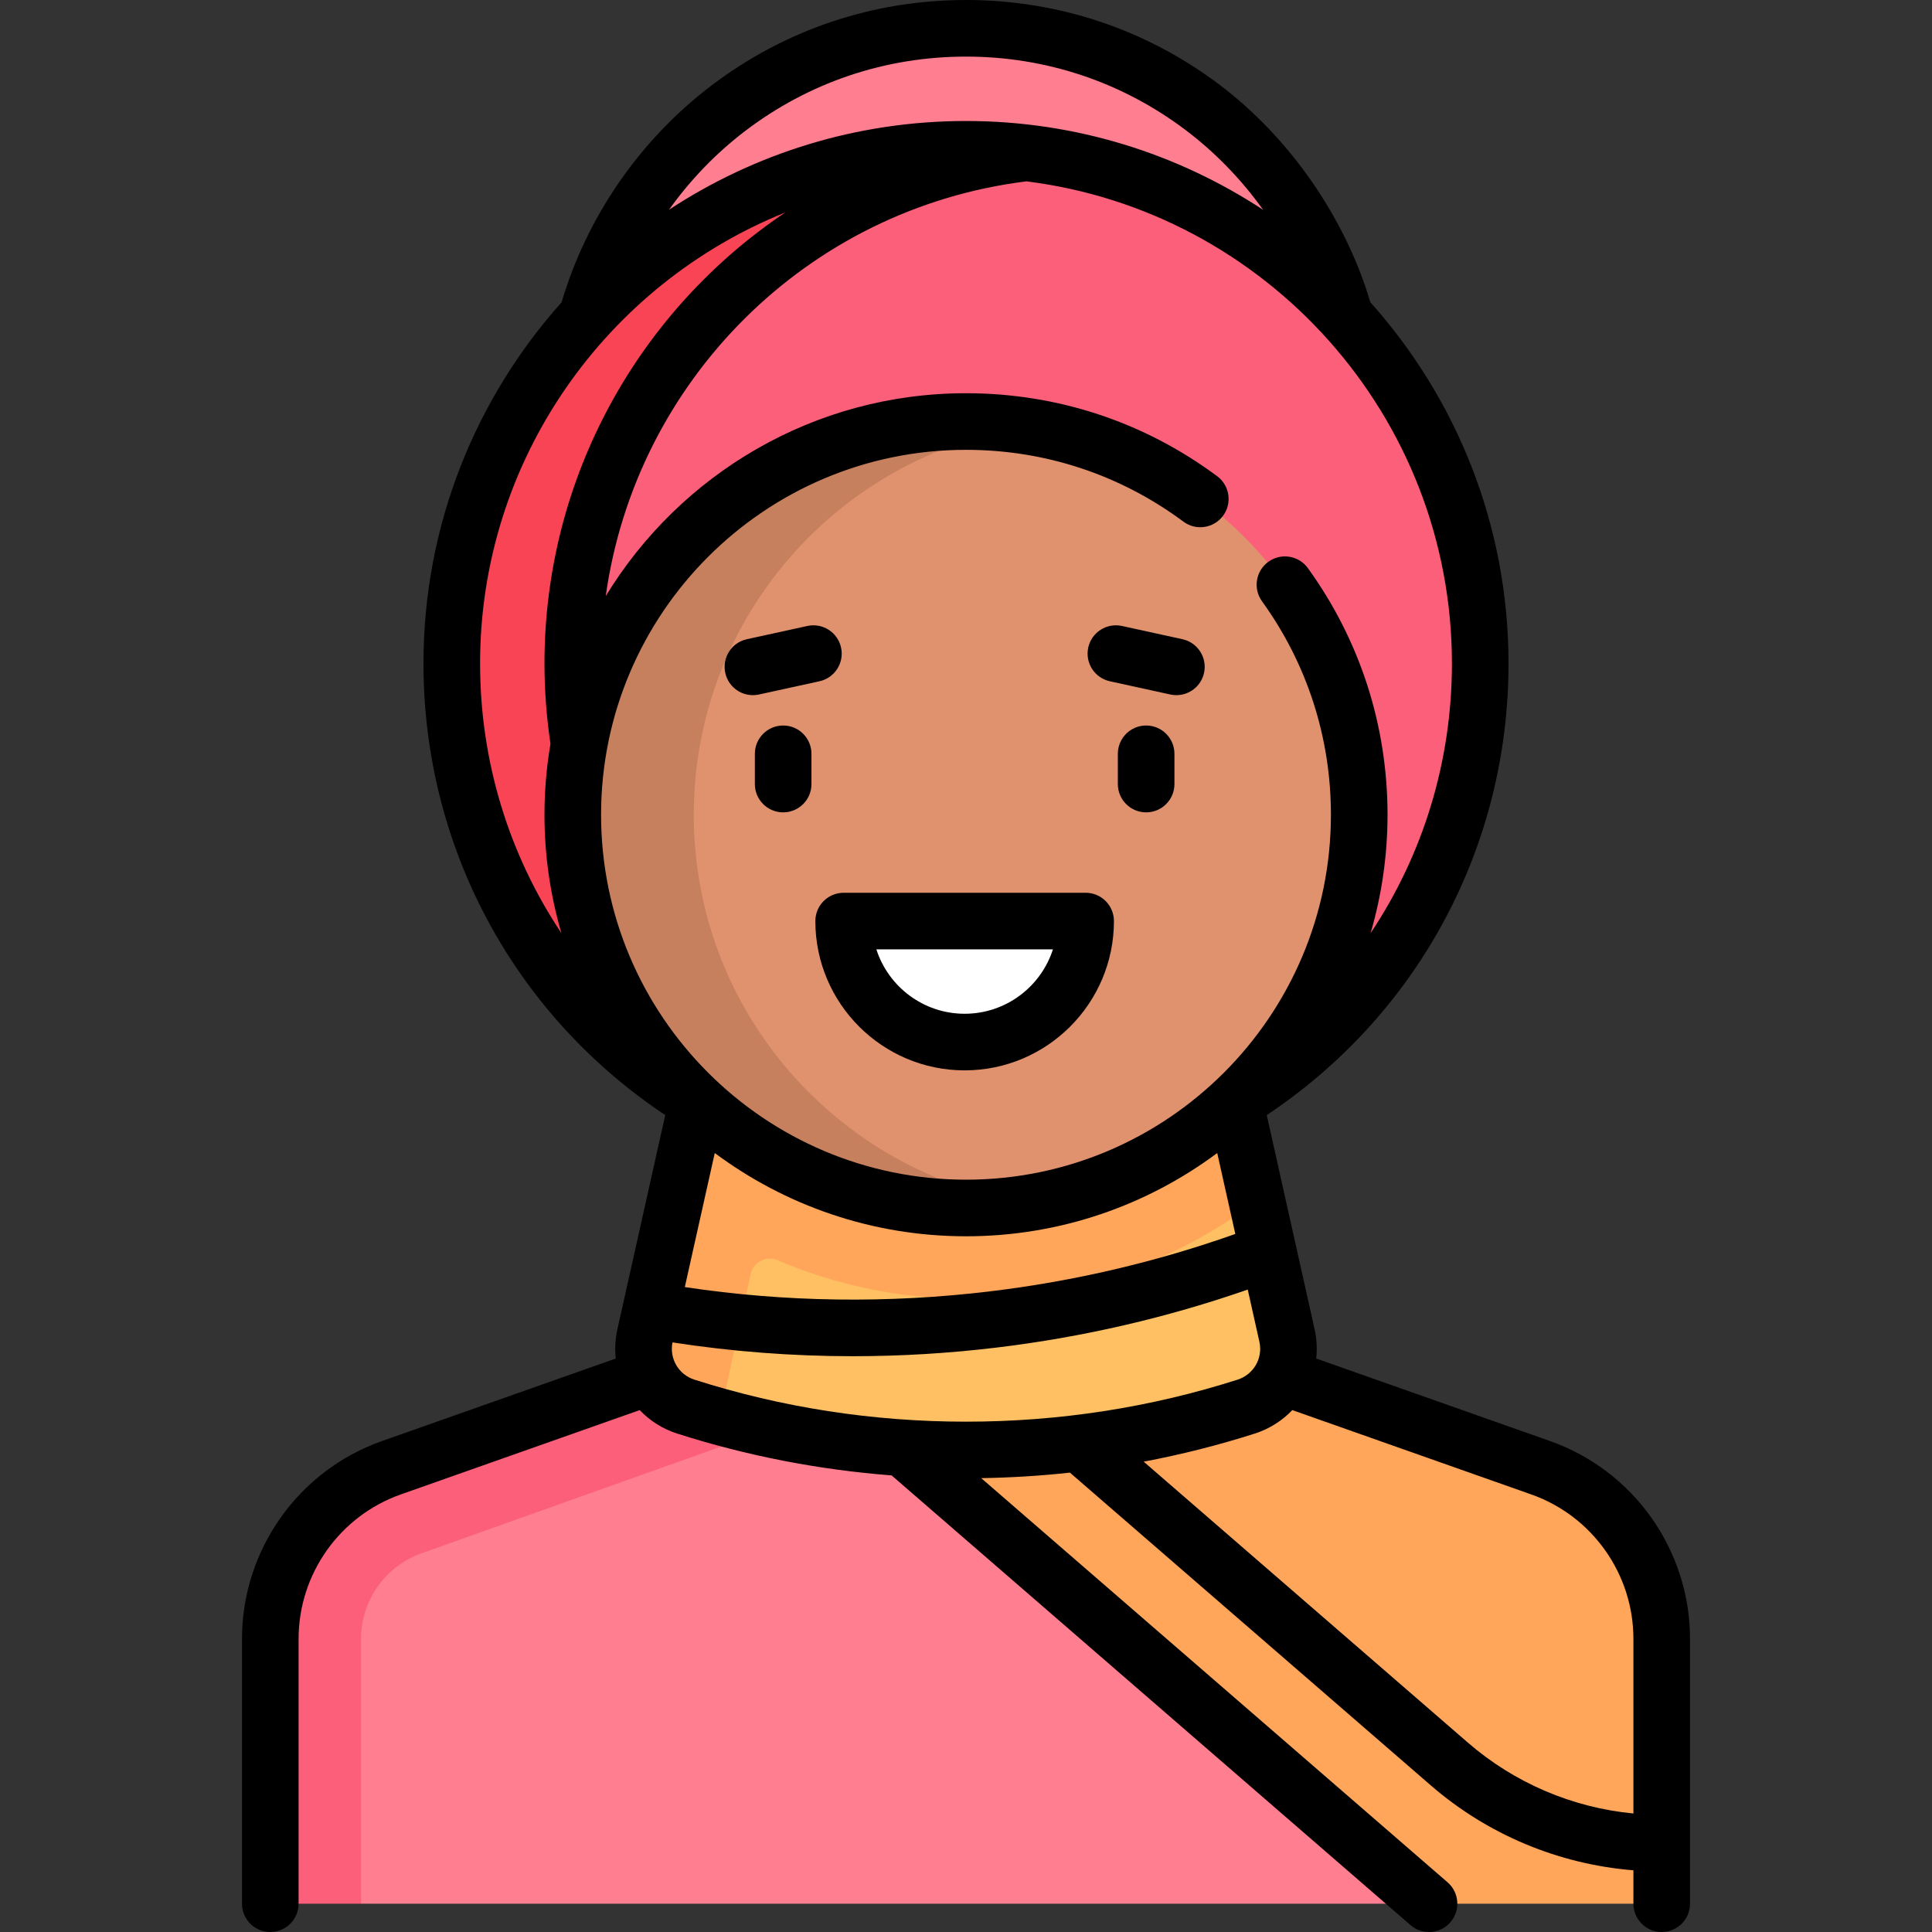 <svg id="Capa_1" enable-background="new 0 0 512 512" height="512" viewBox="0 0 512 512" width="512" xmlns="http://www.w3.org/2000/svg"><rect x="0" y="0" width="512" height="512" fill="#333333" stroke="none"/><g><g><path d="m408.282 388.965-67.718-23.901-169.422.104-67.424 23.797c-19.229 6.787-32.089 24.962-32.089 45.354l24.048 70.181h283.031l61.663-70.181c0-20.392-12.859-38.567-32.089-45.354z" fill="#ff7e8f"/><path d="m111.723 411.638 88.181-31.424 14.392-5.128-12.399-8.928-1.4-1.008-29.356.018-67.424 23.797c-19.229 6.787-32.089 24.962-32.089 45.354v70.181h24.048v-70.18c.001-10.179 6.45-19.294 16.047-22.682z" fill="#fc5f7a"/><path d="m408.282 388.965-67.718-23.901-115.276.07v6.401l153.421 132.965h61.662v-70.181c0-20.392-12.859-38.567-32.089-45.354z" fill="#ffa65a"/><path d="m320.129 256h-128.258l-22.579 105.006c-.842 3.916 1.294 7.925 5.068 9.268 25.043 8.912 52.588 13.984 81.64 13.984s56.597-5.072 81.64-13.984c3.773-1.343 5.91-5.352 5.068-9.268z" fill="#ffbf63"/><path d="m333.453 317.961-13.324-61.961h-128.258l-22.579 105.006c-.843 3.916 1.294 7.925 5.067 9.268 5.358 1.907 10.852 3.598 16.43 5.141l.12-.56 7.983-37.117c.593-2.758 3.032-4.201 5.135-4.201.679 0 1.352.14 2.001.417 15.895 6.783 32.708 10.222 49.972 10.222 27.923.001 55.23-9.34 77.453-26.215z" fill="#ffa65a"/><circle cx="256" cy="111.71" fill="#ff7e8f" r="104.21"/><circle cx="256" cy="175.839" fill="#fc5f7a" r="136.274"/><path d="m151.79 175.839c0-69.828 52.549-127.303 120.242-135.25-5.267-.618-10.598-1.024-16.032-1.024-75.262 0-136.274 61.012-136.274 136.274s61.012 136.274 136.274 136.274c5.434 0 10.765-.406 16.032-1.024-67.693-7.948-120.242-65.422-120.242-135.25z" fill="#f84455"/><circle cx="256" cy="215.919" fill="#e0916d" r="104.21"/><path d="m183.855 215.919c0-52.087 38.256-95.122 88.177-102.851-5.24-.811-10.566-1.359-16.032-1.359-57.553 0-104.21 46.656-104.21 104.21s46.656 104.21 104.21 104.21c5.467 0 10.793-.547 16.032-1.359-49.921-7.729-88.177-50.764-88.177-102.851z" fill="#c7805d"/><path d="m232.978 244.093c-5.355 0-9.431 5.225-7.712 10.297 4.29 12.657 16.269 21.767 30.375 21.767 14.107 0 26.086-9.11 30.375-21.767 1.719-5.072-2.357-10.297-7.712-10.297z" fill="#fff"/></g><g><path d="m410.778 381.893-61.967-21.871c.27-2.518.161-5.12-.423-7.733l-12.685-56.778c40.2-26.779 64.072-71.196 64.072-119.672 0-36.745-13.863-70.309-36.624-95.752-6.67-22.542-21.575-43.88-40.308-57.89-19.418-14.522-42.531-22.197-66.843-22.197-24.691 0-48.095 7.894-67.68 22.829-18.825 14.356-32.828 34.682-39.484 57.273-22.753 25.442-36.61 58.999-36.61 95.737 0 48.476 23.872 92.894 64.072 119.672l-12.685 56.778c-.584 2.613-.693 5.214-.423 7.733l-61.967 21.871c-22.187 7.83-37.093 28.899-37.093 52.427v70.18c0 4.142 3.358 7.5 7.5 7.5s7.5-3.358 7.5-7.5v-70.181c0-17.18 10.885-32.564 27.085-38.282l63.313-22.346c2.657 2.784 6.022 4.971 9.957 6.227 18.398 5.875 37.434 9.583 56.809 11.08l137.503 119.169c1.419 1.23 3.168 1.833 4.909 1.833 2.1 0 4.188-.877 5.671-2.588 2.713-3.13 2.375-7.867-.755-10.58l-123.593-107.112c7.886-.124 15.729-.613 23.511-1.458l95.624 82.874c15.091 13.078 33.931 20.922 53.708 22.515v8.849c0 4.142 3.358 7.5 7.5 7.5s7.5-3.358 7.5-7.5v-70.181c-.001-23.527-14.908-44.596-37.094-52.426zm-154.778-54.264c24.928 0 47.973-8.21 66.579-22.064l4.791 21.446c-20.866 7.403-42.674 12.515-64.883 15.197-27.122 3.274-54.344 2.896-81.004-1.118l7.937-35.526c18.607 13.855 41.652 22.065 66.58 22.065zm107.213-80.318c2.922-9.963 4.497-20.496 4.497-31.391 0-23.648-7.298-46.248-21.105-65.357-2.426-3.357-7.114-4.113-10.472-1.687-3.357 2.426-4.112 7.114-1.687 10.472 11.948 16.536 18.263 36.099 18.263 56.572 0 53.326-43.384 96.709-96.709 96.709s-96.709-43.384-96.709-96.709c0-53.326 43.384-96.71 96.709-96.71 20.94 0 40.865 6.581 57.62 19.031 3.324 2.47 8.023 1.778 10.493-1.547 2.47-3.324 1.778-8.022-1.547-10.493-19.36-14.387-42.378-21.991-66.566-21.991-40.395 0-75.85 21.552-95.472 53.761 7.928-56.901 53.179-102.667 111.485-109.912 63.477 7.909 112.761 62.195 112.761 127.78 0 25.999-7.678 50.688-21.561 71.472zm-165.797-212.554c16.949-12.925 37.208-19.757 58.584-19.757 21.048 0 41.055 6.643 57.858 19.209 8.024 6.001 15.067 13.26 20.87 21.388-22.631-14.868-49.685-23.533-78.728-23.533-29.034 0-56.08 8.659-78.707 23.519 5.62-7.87 12.395-14.933 20.123-20.826zm10.707 21.543c-38.718 25.953-63.832 70.121-63.832 119.539 0 7.131.549 14.281 1.589 21.29-1.04 6.111-1.589 12.388-1.589 18.791 0 10.895 1.575 21.428 4.497 31.391-13.883-20.783-21.562-45.473-21.562-71.472 0-54.095 33.53-100.5 80.897-119.539zm-29.906 299.452c15.774 2.429 31.731 3.659 47.755 3.659 12.751 0 25.545-.77 38.313-2.312 22.694-2.74 44.995-7.902 66.378-15.348l3.085 13.808c.977 4.374-1.515 8.703-5.797 10.07-23.125 7.385-47.333 11.129-71.952 11.129s-48.828-3.744-71.953-11.129c-4.217-1.347-6.691-5.569-5.829-9.877zm210.771 106.048-85.896-74.443c9.954-1.883 19.777-4.359 29.423-7.439 3.935-1.257 7.3-3.443 9.958-6.227l63.313 22.346c16.201 5.718 27.085 21.102 27.085 38.282v46.28c-16.163-1.552-31.521-8.085-43.883-18.799z"/><path d="m207.545 192.268c-4.142 0-7.5 3.358-7.5 7.5v8.016c0 4.142 3.358 7.5 7.5 7.5s7.5-3.358 7.5-7.5v-8.016c0-4.142-3.358-7.5-7.5-7.5z"/><path d="m303.738 192.268c-4.142 0-7.5 3.358-7.5 7.5v8.016c0 4.142 3.358 7.5 7.5 7.5s7.5-3.358 7.5-7.5v-8.016c0-4.142-3.358-7.5-7.5-7.5z"/><path d="m217.164 180.542c4.046-.885 6.609-4.883 5.724-8.929-.885-4.047-4.883-6.609-8.929-5.724l-16.032 3.507c-4.046.885-6.609 4.883-5.724 8.929.767 3.507 3.872 5.899 7.319 5.899.531 0 1.07-.057 1.61-.175z"/><path d="m313.357 169.395-16.032-3.507c-4.045-.885-8.044 1.678-8.929 5.724s1.678 8.044 5.724 8.929l16.032 3.507c.54.118 1.079.175 1.61.175 3.448 0 6.552-2.393 7.319-5.899.885-4.046-1.678-8.044-5.724-8.929z"/><path d="m287.706 236.593h-64.129c-4.142 0-7.5 3.358-7.5 7.5 0 21.816 17.749 39.564 39.564 39.564s39.564-17.749 39.564-39.564c.001-4.142-3.357-7.5-7.499-7.5zm-32.064 32.064c-10.931 0-20.217-7.176-23.394-17.064h46.788c-3.178 9.888-12.464 17.064-23.394 17.064z"/></g></g></svg>
